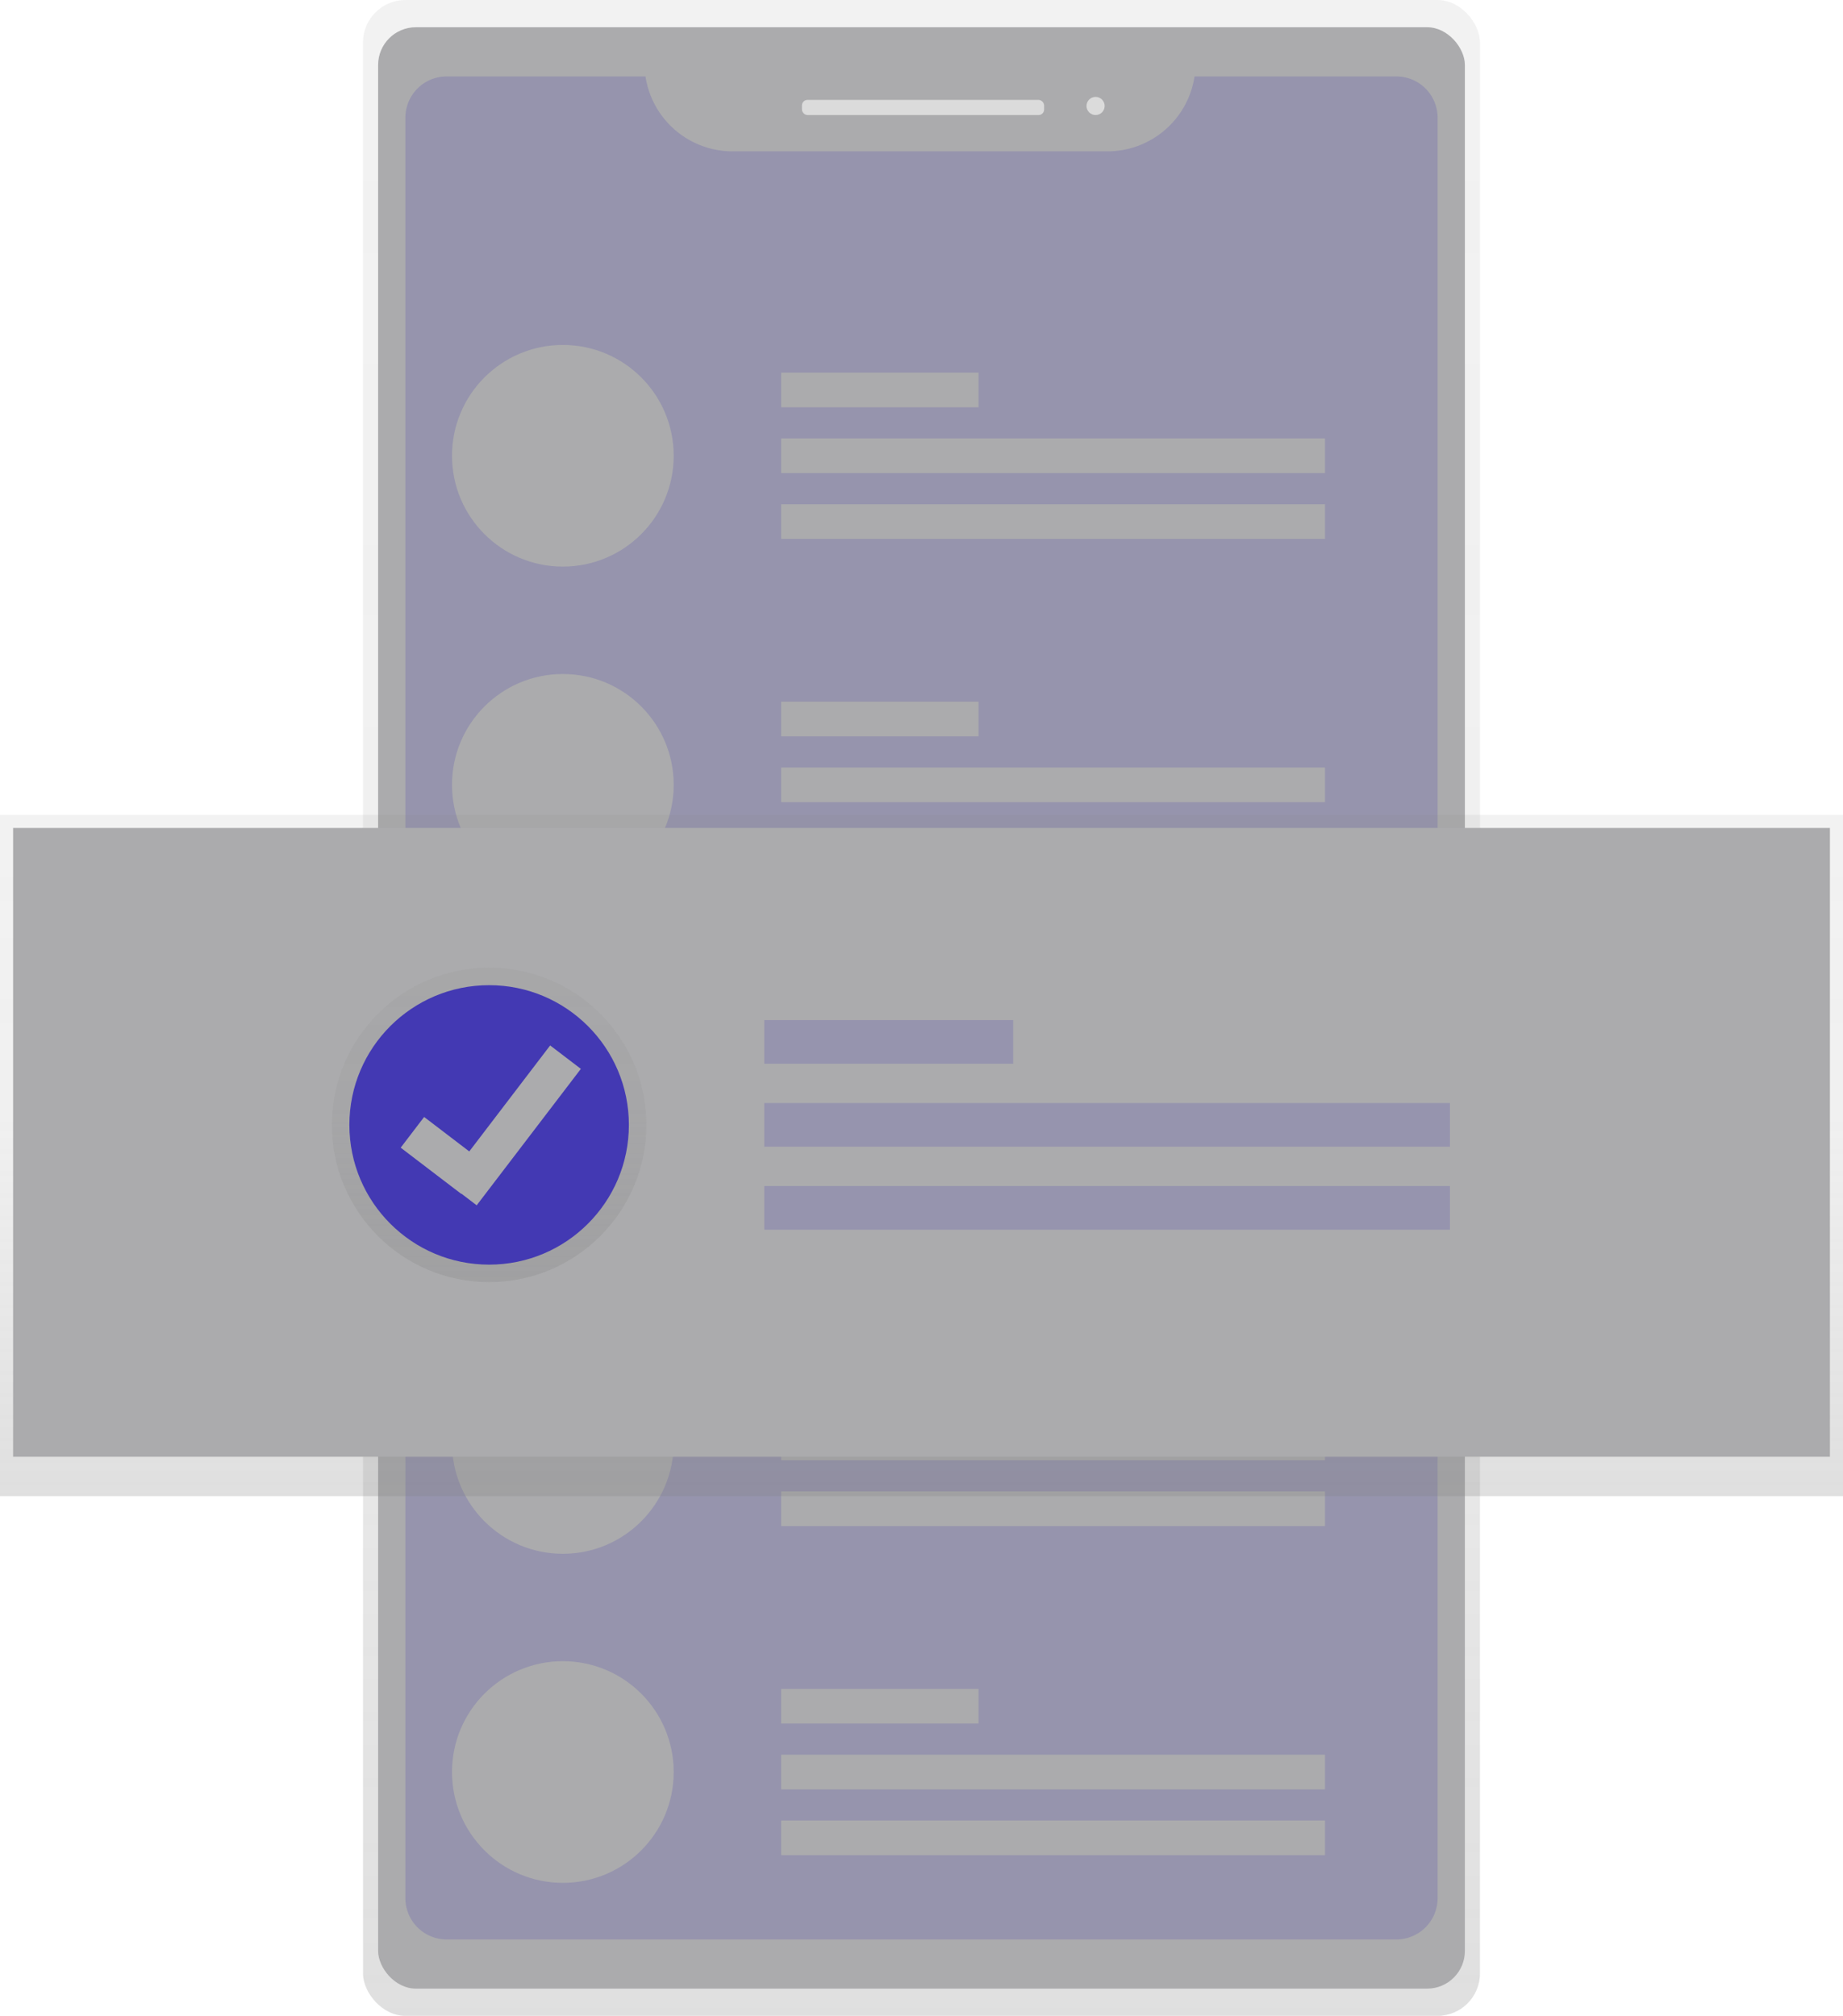 <svg id="b9a38b5d-9c66-4a75-a477-70b37749fa7e" data-name="Layer 1" xmlns="http://www.w3.org/2000/svg" xmlns:xlink="http://www.w3.org/1999/xlink" width="666.24" height="728.82" viewBox="0 0 666.24 728.82"><defs><linearGradient id="0b4bbb50-2c74-4271-bf06-9944ea4886f0" x1="600" y1="814.41" x2="600" y2="85.59" gradientTransform="translate(-266.87 -85.6)" gradientUnits="userSpaceOnUse"><stop offset="0" stop-color="gray" stop-opacity="0.25"/><stop offset="0.54" stop-color="gray" stop-opacity="0.12"/><stop offset="1" stop-color="gray" stop-opacity="0.1"/></linearGradient><linearGradient id="3343e46b-8287-40fd-bf41-51a7a19771a9" x1="333.12" y1="540.89" x2="333.12" y2="294.6" gradientTransform="matrix(1, 0, 0, 1, 0, 0)" xlink:href="#0b4bbb50-2c74-4271-bf06-9944ea4886f0"/><linearGradient id="53153d7b-989b-4b45-8d94-5525de3b761a" x1="176.82" y1="463.53" x2="176.82" y2="349.86" gradientTransform="matrix(1, 0, 0, 1, 0, 0)" xlink:href="#0b4bbb50-2c74-4271-bf06-9944ea4886f0"/></defs><title>select</title><rect x="131.23" width="403.77" height="728.81" rx="15.34" ry="15.34" fill="url(#0b4bbb50-2c74-4271-bf06-9944ea4886f0)"/><rect x="136.69" y="9.85" width="392.86" height="709.12" rx="13.64" ry="13.64" fill="#ababad"/><path d="M698.7,113.22a31.85,31.85,0,0,1-31.39,27.09H531.61a31.85,31.85,0,0,1-31.39-27.09H428.35a14.92,14.92,0,0,0-14.92,14.92V771.86a14.92,14.92,0,0,0,14.92,14.92H771.65a14.92,14.92,0,0,0,14.92-14.92V128.14a14.92,14.92,0,0,0-14.92-14.92Z" transform="translate(-266.88 -85.59)" fill="#4339b3" opacity="0.2"/><rect x="289.9" y="36.12" width="87.55" height="5.47" rx="2" ry="2" fill="#dbdbdb"/><circle cx="396.05" cy="38.31" r="3.28" fill="#dbdbdb"/><circle cx="203.47" cy="164.78" r="40.07" fill="#ababad"/><rect x="282.37" y="134.72" width="71.38" height="12.52" fill="#ababad"/><rect x="282.37" y="158.51" width="196.62" height="12.52" fill="#ababad"/><rect x="282.37" y="182.31" width="196.62" height="12.52" fill="#ababad"/><circle cx="203.47" cy="283.75" r="40.07" fill="#ababad"/><rect x="282.37" y="253.69" width="71.38" height="12.52" fill="#ababad"/><rect x="282.37" y="277.49" width="196.62" height="12.52" fill="#ababad"/><rect x="282.37" y="301.28" width="196.62" height="12.52" fill="#ababad"/><circle cx="203.47" cy="402.72" r="40.07" fill="#ababad"/><rect x="282.37" y="372.66" width="71.38" height="12.52" fill="#ababad"/><rect x="282.37" y="396.46" width="196.62" height="12.52" fill="#ababad"/><rect x="282.37" y="420.25" width="196.62" height="12.52" fill="#ababad"/><circle cx="203.47" cy="521.69" r="40.07" fill="#ababad"/><rect x="282.37" y="491.63" width="71.38" height="12.52" fill="#ababad"/><rect x="282.37" y="515.43" width="196.62" height="12.52" fill="#ababad"/><rect x="282.37" y="539.22" width="196.62" height="12.52" fill="#ababad"/><circle cx="203.47" cy="640.66" r="40.07" fill="#ababad"/><rect x="282.37" y="610.61" width="71.38" height="12.52" fill="#ababad"/><rect x="282.37" y="634.4" width="196.62" height="12.52" fill="#ababad"/><rect x="282.37" y="658.19" width="196.62" height="12.52" fill="#ababad"/><rect y="294.6" width="666.24" height="246.29" fill="url(#3343e46b-8287-40fd-bf41-51a7a19771a9)"/><rect x="4.74" y="299.34" width="656.77" height="227.34" fill="#ababad"/><circle cx="176.82" cy="406.7" r="56.84" fill="url(#53153d7b-989b-4b45-8d94-5525de3b761a)"/><circle cx="176.82" cy="406.7" r="50.52" fill="#4339b3"/><g opacity="0.2"><rect x="276.28" y="368.8" width="89.99" height="15.79" fill="#4339b3"/><rect x="276.28" y="398.8" width="247.87" height="15.79" fill="#4339b3"/><rect x="276.28" y="428.8" width="247.87" height="15.79" fill="#4339b3"/></g><polygon points="209.98 386.44 198.88 377.97 169.64 416.29 153.32 403.83 144.85 414.93 166.73 431.63 166.79 431.55 172.32 435.77 209.98 386.44" fill="#ababad"/></svg>